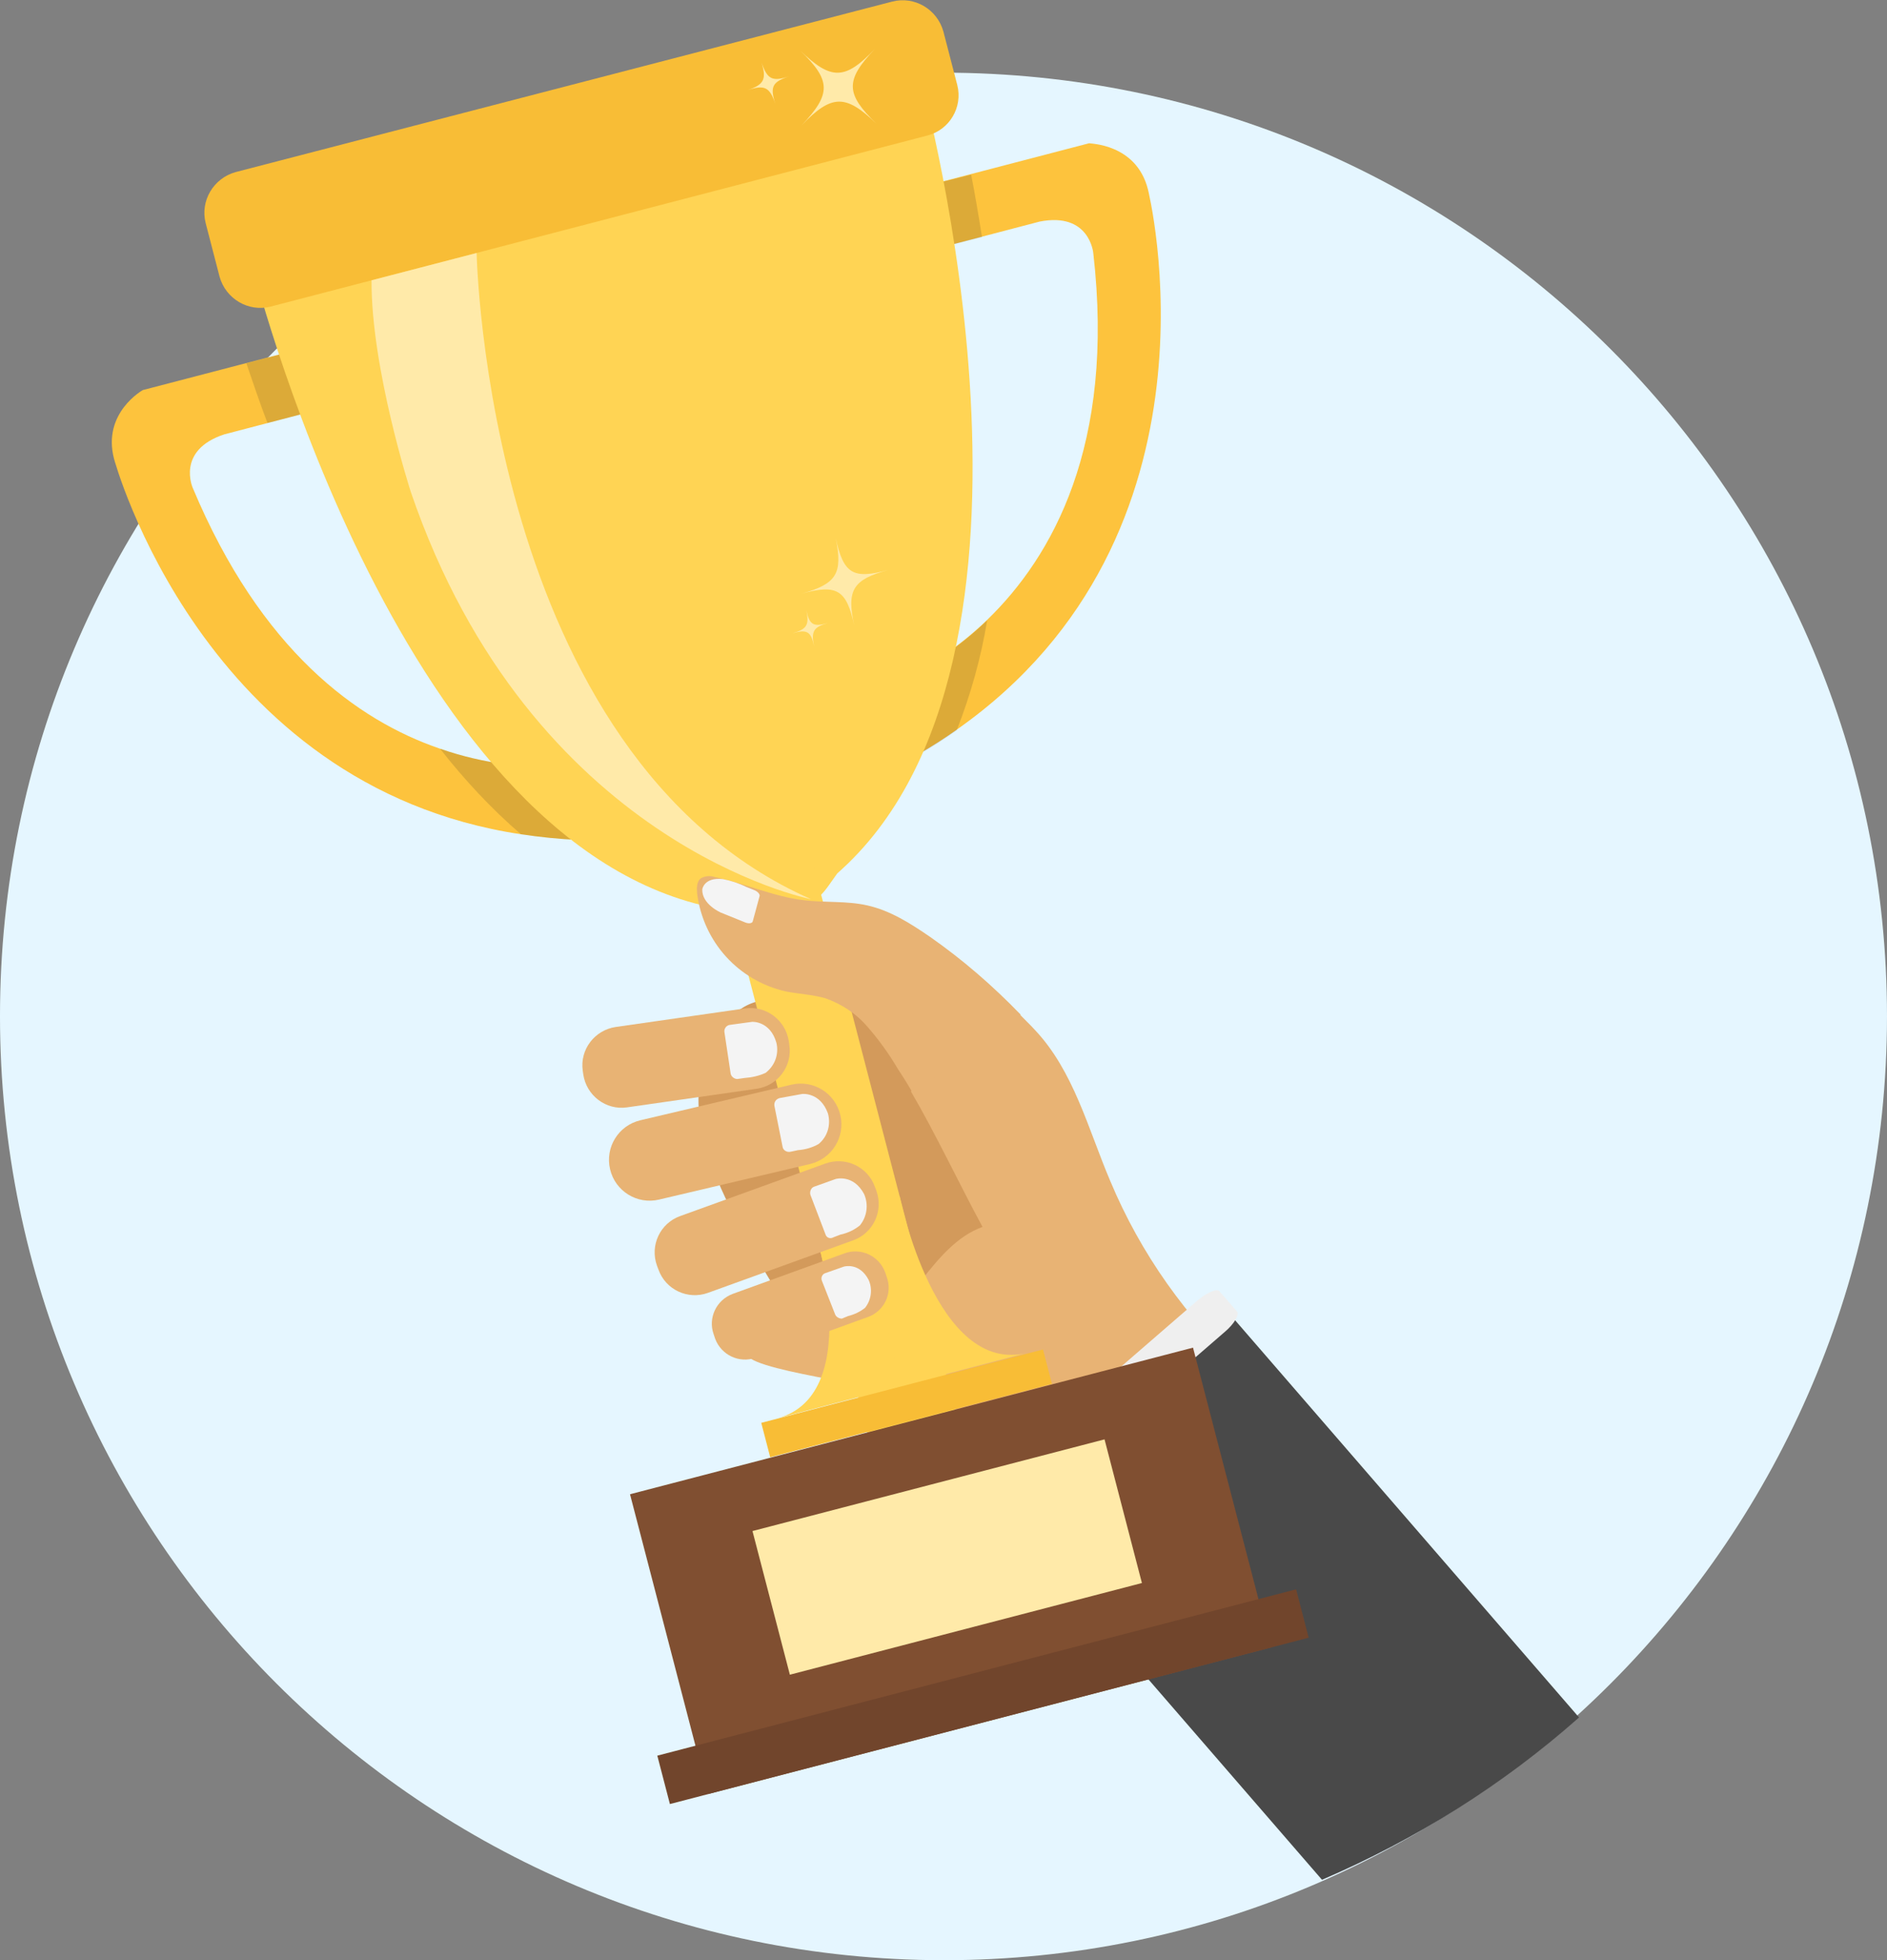 <?xml version="1.0" encoding="utf-8"?>
<!-- Generator: Adobe Illustrator 24.0.2, SVG Export Plug-In . SVG Version: 6.00 Build 0)  -->
<svg version="1.1" id="Layer_1" xmlns="http://www.w3.org/2000/svg" xmlns:xlink="http://www.w3.org/1999/xlink" x="0px" y="0px"
	 viewBox="0 0 366.3 380.4" style="enable-background:new 0 0 366.3 380.4;" xml:space="preserve">
<rect x="0" y="0" width="366.3" height="380.4" fill="#808080" stroke="none"/>
<style type="text/css">
	.st0{fill:#E5F6FF;}
	.st1{fill:#D39A5B;}
	.st2{fill:#E8B374;}
	.st3{fill:#494949;}
	.st4{fill:#EFEFEF;}
	.st5{fill:#FDC33D;}
	.st6{opacity:0.15;fill:#231F20;enable-background:new    ;}
	.st7{fill:#FFD454;}
	.st8{fill:#FFEAA9;}
	.st9{fill:#F8BD36;}
	.st10{fill:#804F31;}
	.st11{fill:#71452C;}
	.st12{fill:#F4F4F4;}
</style>
<g id="Group_728" transform="translate(-1007.301 -3309.495)">
	<path id="Path_1305" class="st0" d="M1190.4,3323.6c-101.1,0-183.1,82-183.1,183.1c0,101.1,82,183.1,183.1,183.2
		s183.1-82,183.2-183.1c0,0,0,0,0,0C1373.6,3405.6,1291.6,3323.6,1190.4,3323.6z"/>
	<g id="Group_722" transform="translate(1029.025 3309.495)">
		<path id="Path_1306" class="st1" d="M148.5,194.5c3.7,1.6,6.7,4.6,9.4,7.6c10.4,11.5,19.1,24.4,25.8,38.4
			c-14.3,3.7-24.3,17.7-39.1,19.6c-3.3,0.4-6.9,0.1-9.6-1.9c-1.8-1.5-3.3-3.3-4.5-5.3c-3.5-5.5-6.7-11.1-9.6-16.9
			c-2.6-4.7-4.6-9.7-6-14.9c-1.4-5.1-1.4-10.5,0.1-15.6c1.5-4.6,5.5-10.1,10.5-11.2c1.3-0.1,2.5-0.2,3.8-0.2
			c1.2-0.1,2.4-0.2,3.7-0.4c2.5-0.3,4.9-0.5,7.4-0.6C143.2,193,146,193.4,148.5,194.5z"/>
		<path id="Path_1307" class="st2" d="M141.4,268.1c-5.9-1.2-14.8-2.7-17.5-4.5c7-2.8,13.5-4.5,20.2-8c4.8-2.4,9.7-2.9,13-7.1
			s6.9-8.6,11.9-10.4c-4.6-8.5-9-17.9-13.9-26.3l20.8-15.3c0.9,1,2.3,2.3,3.2,3.3c7.6,8,10.4,19.3,14.7,29.4
			c5.9,14.1,14.8,26.6,26,36.9c4.4,4,8,9.4,12.4,13.3c-12.7,11.3-25.8,22.2-39.3,32.6c-6.8-9.2-14.2-18-22-26.3
			c-3.9-4.2-8.1-8.4-12.9-11.6S147.1,269.2,141.4,268.1z"/>
		<path id="Path_1308" class="st3" d="M284.8,333.3c-14.8,13.1-31.7,23.7-49.9,31.5L172.7,293l44.1-38.2l0.7,0.8L284.8,333.3z"/>
		<path id="Path_1309" class="st4" d="M169.7,287.9c-1.9,1.6-2.9,3.4-2.4,4l3.4,3.9c0.5,0.6,2.4-0.2,4.3-1.8l41-35.5
			c1.9-1.6,2.9-3.4,2.4-4l-3.4-3.9c-0.5-0.6-2.4,0.2-4.3,1.8L169.7,287.9z"/>
		<path id="Path_1310" class="st5" d="M201.1,36.7c0,0,16.9,67-37.1,104.9c-4.8,3.4-9.9,6.3-15.2,8.9l-2.1-16
			c0,0,11.8-3.2,23.2-14.2c12.6-12.2,24.9-33.8,20.6-71.2c0,0-0.7-8-10.4-6.1l-21.4,5.6l-3.5-11.8l34.5-9
			C189.7,27.9,198.8,27.8,201.1,36.7z"/>
		<path id="Path_1311" class="st6" d="M146.7,134.6c0,0,11.8-3.2,23.2-14.2c-1.2,7.3-3.2,14.4-5.9,21.3c-4.8,3.4-9.9,6.3-15.2,8.9
			L146.7,134.6z"/>
		<path id="Path_1312" class="st6" d="M166.8,33.9c0.7,3.6,1.4,7.7,2.1,12.1l-10.2,2.6l-3.5-11.8L166.8,33.9z"/>
		<path id="Path_1313" class="st5" d="M101.6,162.9c-7.4,0.5-14.9,0.1-22.2-1C17.5,152.6,0.4,89,0.4,89C-1.9,80.1,6,75.7,6,75.7
			l34.5-9l2.7,12l-21.4,5.6c-9.4,3.1-6.1,10.4-6.1,10.4c13.2,31.5,31.9,45.1,48,50.6c17.6,6.1,31.9,2.6,31.9,2.6L101.6,162.9z"/>
		<path id="Path_1314" class="st6" d="M40.6,66.7l2.7,12l-13.1,3.4c-1.6-4.2-2.9-8.1-4.1-11.6L40.6,66.7z"/>
		<path id="Path_1315" class="st6" d="M101.6,162.9c-7.4,0.5-14.9,0.1-22.2-1c-5.8-5-11-10.6-15.7-16.6c17.6,6.1,31.9,2.6,31.9,2.6
			L101.6,162.9z"/>
		<path id="Path_1316" class="st7" d="M140.8,169.5l-1.7,2.4c-2.1,3-5.2,5.1-8.7,5.9l-2.2,0.5c-3.1,0.7-6.3,0.4-9.2-0.9l-3-1.4
			C54.5,162.8,26.9,50.2,26.9,50.2C25,42.9,33,38.7,33,38.7L146.2,9.2c0,0,9.1-0.3,11,7C157.2,16.2,188,128,140.8,169.5z"/>
		<path id="Path_1317" class="st8" d="M144.1,121.4c-1.5-6.9-3.3-8.1-10.2-6.2c6.8-1.9,8-3.9,6.6-10.8c1.5,6.9,3.3,8.1,10.2,6.2
			C143.8,112.5,142.6,114.5,144.1,121.4z"/>
		<path id="Path_1318" class="st8" d="M136.3,125.4c-0.6-2.9-1.4-3.3-4.2-2.5c2.8-0.8,3.3-1.6,2.7-4.5c0.6,2.9,1.4,3.3,4.2,2.5
			C136.2,121.7,135.7,122.5,136.3,125.4z"/>
		<path id="Path_1319" class="st9" d="M158.3,26.3L30.8,59.5c-4.3,1.1-8.7-1.5-9.9-5.8l-2.7-10.4c-1.1-4.3,1.5-8.7,5.8-9.9
			L151.5,0.3c4.3-1.1,8.7,1.5,9.9,5.8l2.7,10.4C165.2,20.8,162.6,25.2,158.3,26.3z"/>
		
			<rect id="Rectangle_15" x="135.3" y="162.6" transform="matrix(0.968 -0.252 0.252 0.968 -54.148 43.845)" class="st7" width="17.6" height="141.5"/>
		
			<rect id="Rectangle_16" x="106.3" y="274.7" transform="matrix(0.968 -0.252 0.252 0.968 -71.549 50.859)" class="st10" width="112.9" height="60.1"/>
		
			<rect id="Rectangle_17" x="105" y="324.3" transform="matrix(0.968 -0.252 0.252 0.968 -77.492 53.248)" class="st11" width="128.1" height="9.7"/>
		
			<rect id="Rectangle_18" x="126.8" y="287.7" transform="matrix(0.968 -0.252 0.252 0.968 -70.898 50.581)" class="st8" width="70.6" height="28.8"/>
		
			<rect id="Rectangle_19" x="126" y="268.8" transform="matrix(0.968 -0.252 0.252 0.968 -63.656 47.677)" class="st9" width="56.5" height="6.9"/>
		<path id="Path_1320" class="st7" d="M135.9,236.6c0,0,11.1,34.1-6.9,38.7l24.4-6.4l-9-34.6L135.9,236.6z"/>
		<path id="Path_1321" class="st7" d="M152.9,232.1c0,0,7,35.1,24.9,30.4l-24.4,6.4l-9-34.6L152.9,232.1z"/>
		<path id="Path_1322" class="st8" d="M148.1,9.5c-5.8,6.1-5.7,8.7,0.3,14.5c-6-5.8-8.7-5.7-14.5,0.3c5.8-6.1,5.7-8.7-0.3-14.5
			C139.6,15.6,142.3,15.6,148.1,9.5z"/>
		<path id="Path_1323" class="st8" d="M126.1,12.1c1.1,3.3,2.1,3.8,5.4,2.7c-3.3,1.1-3.8,2-2.7,5.4c-1.1-3.3-2.1-3.8-5.4-2.7
			C126.6,16.4,127.1,15.4,126.1,12.1z"/>
		<path id="Path_1324" class="st8" d="M70.8,49.1c0,0,1.8,97.5,64.9,125.4c0,0-54.3-10.6-77.7-79.1c0,0-7.7-23.9-7.6-41L70.8,49.1z"
			/>
		<path id="Path_1325" class="st2" d="M131.5,202.8l-0.1-0.7c-0.6-4.1-4.4-7-8.5-6.4l-25.1,3.6c-4.1,0.6-7,4.4-6.4,8.5l0.1,0.7
			c0.6,4.1,4.4,7,8.5,6.4l25.1-3.6C129.3,210.7,132.1,206.9,131.5,202.8z"/>
		<path id="Path_1326" class="st2" d="M141.4,216.4L141.4,216.4c-1-4.3-5.3-6.9-9.5-5.9l-29.3,6.9c-4.3,1-6.9,5.3-5.9,9.5l0,0
			c1,4.3,5.3,6.9,9.5,5.9l29.3-6.9C139.7,224.9,142.4,220.7,141.4,216.4z"/>
		<path id="Path_1327" class="st2" d="M148.4,231.1l-0.3-0.8c-1.4-3.9-5.7-5.9-9.6-4.5l-28.2,10.2c-3.9,1.4-5.9,5.7-4.5,9.6l0.3,0.8
			c1.4,3.9,5.7,5.9,9.6,4.5l28.2-10.2C147.8,239.3,149.8,235,148.4,231.1z"/>
		<path id="Path_1328" class="st2" d="M150.4,247.8l-0.3-0.9c-1.2-3.2-4.7-4.8-7.8-3.7l-21.8,7.9c-3.2,1.2-4.8,4.7-3.7,7.8l0.3,0.9
			c1.2,3.2,4.7,4.8,7.8,3.7l21.8-7.9C149.9,254.5,151.6,251,150.4,247.8z"/>
		<path id="Path_1329" class="st12" d="M120.1,208.3l-1.2-8c-0.1-0.7,0.4-1.3,1-1.4c0,0,0,0,0,0l4.4-0.6c0,0,3.5-0.2,4.7,4.1
			c0.5,2.2-0.3,4.4-2.1,5.8c-1.3,0.6-2.7,0.9-4.1,1l-1.4,0.2C120.9,209.4,120.2,209,120.1,208.3
			C120.1,208.3,120.1,208.3,120.1,208.3z"/>
		<path id="Path_1330" class="st12" d="M130.2,222.6l-1.6-8c-0.1-0.7,0.3-1.3,1-1.5c0,0,0,0,0,0l4.4-0.8c0,0,3.5-0.4,5,3.8
			c0.6,2.2-0.1,4.5-1.8,5.9c-1.2,0.7-2.6,1.1-4,1.2l-1.4,0.3C131,223.7,130.3,223.2,130.2,222.6
			C130.2,222.6,130.2,222.6,130.2,222.6z"/>
		<path id="Path_1331" class="st12" d="M138.5,239.5l-2.9-7.6c-0.2-0.6,0.1-1.4,0.7-1.6c0,0,0,0,0,0l4.2-1.5c0,0,3.4-1,5.5,2.9
			c0.9,2,0.6,4.4-0.8,6.1c-1.1,0.9-2.4,1.5-3.8,1.8l-1.3,0.5C139.4,240.5,138.7,240.2,138.5,239.5
			C138.5,239.5,138.5,239.5,138.5,239.5z"/>
		<path id="Path_1332" class="st12" d="M140.4,255.1l-2.6-6.6c-0.2-0.6,0.1-1.2,0.6-1.4c0,0,0,0,0,0l3.7-1.3c0,0,3-0.9,4.8,2.6
			c0.8,1.8,0.5,3.9-0.7,5.4c-1,0.8-2.1,1.3-3.3,1.6l-1.2,0.5C141.2,255.9,140.6,255.6,140.4,255.1z"/>
		<path id="Path_1333" class="st2" d="M152.6,207.5c-1.7-2.9-3.7-5.7-5.9-8.2c-2.2-2.6-5.1-4.5-8.3-5.6c-2.5-0.7-5.1-0.8-7.6-1.3
			c-9.2-2.1-16-9.6-17.2-19c-0.1-1.1-0.1-2.4,0.8-3c0.8-0.4,1.7-0.5,2.6-0.2c5.8,1.2,11.4,3.8,17.3,4.5c4.1,0.5,8.3,0.1,12.3,1
			c4.5,1,8.4,3.5,12.2,6.1c6.3,4.4,12.2,9.5,17.6,15.1l-20.9,15.3C154.6,210.6,153.6,209,152.6,207.5z"/>
		<path id="Path_1334" class="st12" d="M125.7,174l-1.3,4.8c-0.1,0.4-0.8,0.5-1.5,0.2l-4.7-1.9c0,0-3.7-1.6-3.6-4.5c0,0,0.3-2.4,4-2
			c1.5,0.3,3.1,0.8,4.5,1.5l1.5,0.6C125.4,173,125.9,173.6,125.7,174z"/>
	</g>
</g>
</svg>
